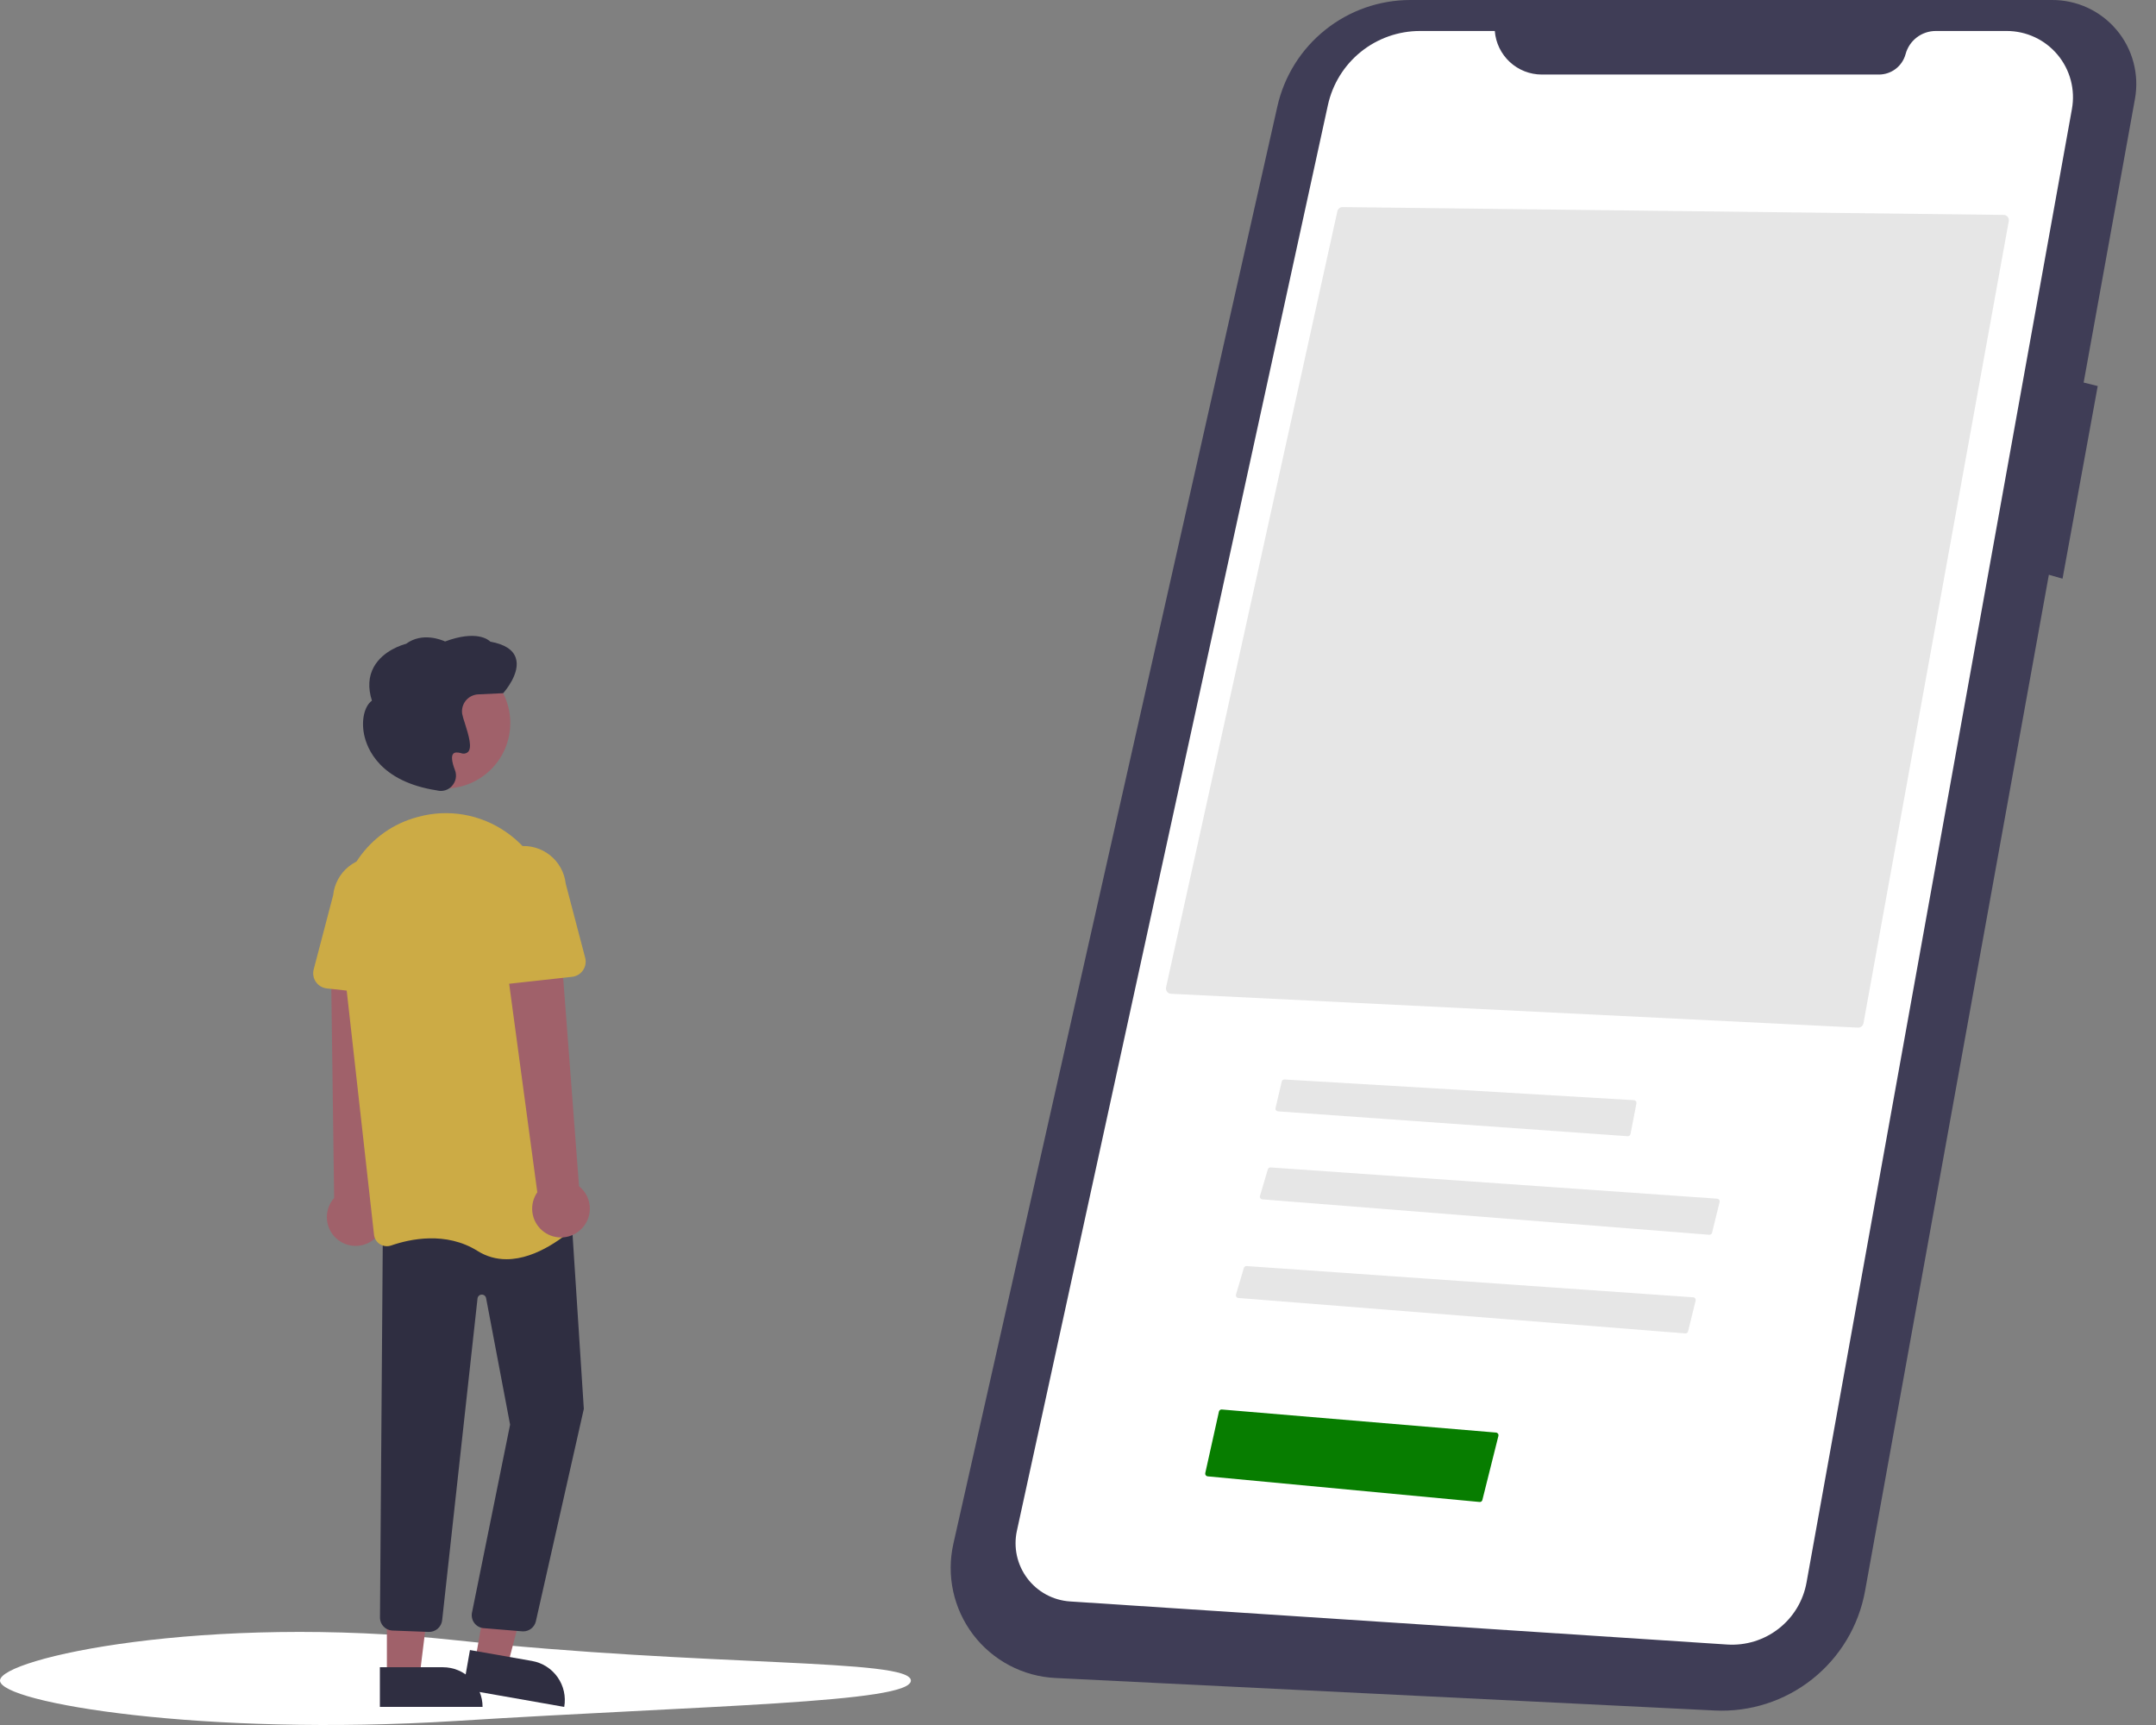 <svg width="100" height="80" viewBox="0 0 100 80" fill="none" xmlns="http://www.w3.org/2000/svg">
<rect x="0" y="0" width="100" height="80" fill="#808080" stroke="none"/>
<g clip-path="url(#clip0_2609_13900)">
<path d="M95.16 1.53964e-05H65.416C63.981 -5.48972e-05 62.589 0.488 61.468 1.385C60.347 2.281 59.564 3.532 59.248 4.932L44.22 71.593C44.056 72.32 44.053 73.074 44.211 73.802C44.37 74.531 44.685 75.215 45.136 75.809C45.587 76.402 46.163 76.89 46.822 77.237C47.482 77.585 48.209 77.784 48.953 77.82L79.53 79.327C81.167 79.408 82.778 78.89 84.061 77.87C85.345 76.85 86.213 75.399 86.505 73.786L95.031 26.656L95.665 26.837L97.297 17.904L96.644 17.741L99.024 4.586C99.126 4.022 99.102 3.443 98.954 2.89C98.807 2.336 98.539 1.822 98.17 1.385C97.801 0.947 97.34 0.595 96.82 0.356C96.3 0.117 95.733 -0.005 95.161 -0L95.16 1.53964e-05Z" fill="#3F3D56"/>
<path d="M69.332 1.437H65.861C64.864 1.437 63.896 1.778 63.12 2.403C62.343 3.029 61.804 3.901 61.591 4.875L47.166 70.992C47.083 71.372 47.083 71.766 47.166 72.147C47.249 72.528 47.414 72.886 47.648 73.197C47.882 73.508 48.181 73.766 48.524 73.951C48.867 74.136 49.245 74.245 49.634 74.27L80.111 76.268C80.971 76.324 81.821 76.062 82.5 75.531C83.179 75.001 83.639 74.239 83.791 73.391L96.101 5.053C96.18 4.61 96.162 4.156 96.047 3.722C95.932 3.287 95.723 2.883 95.434 2.538C95.146 2.194 94.786 1.916 94.379 1.726C93.972 1.536 93.528 1.437 93.078 1.437H89.785C89.466 1.437 89.156 1.542 88.903 1.736C88.65 1.93 88.468 2.202 88.385 2.51C88.312 2.781 88.151 3.022 87.928 3.193C87.704 3.364 87.43 3.457 87.149 3.457H71.513C70.962 3.457 70.431 3.249 70.027 2.874C69.623 2.5 69.374 1.986 69.332 1.437Z" fill="white"/>
<path d="M86.18 47.658C86.239 47.66 86.297 47.641 86.343 47.604C86.39 47.567 86.421 47.514 86.432 47.456L93.171 10.258C93.178 10.223 93.177 10.187 93.168 10.152C93.159 10.117 93.142 10.085 93.12 10.057C93.097 10.029 93.069 10.007 93.037 9.991C93.005 9.975 92.97 9.967 92.934 9.967L62.271 9.604H62.268C62.213 9.605 62.159 9.624 62.115 9.659C62.072 9.694 62.042 9.743 62.03 9.798L54.085 45.787C54.077 45.823 54.077 45.859 54.085 45.894C54.092 45.929 54.107 45.962 54.129 45.991C54.15 46.02 54.178 46.043 54.209 46.06C54.241 46.077 54.276 46.086 54.311 46.088L86.18 47.658Z" fill="#E6E6E6"/>
<path d="M59.57 50.063C59.542 50.063 59.515 50.072 59.493 50.09C59.471 50.107 59.456 50.131 59.45 50.158L59.162 51.389C59.158 51.407 59.158 51.425 59.162 51.442C59.165 51.46 59.173 51.476 59.183 51.491C59.194 51.505 59.207 51.517 59.223 51.526C59.239 51.534 59.256 51.539 59.274 51.541L75.495 52.694C75.525 52.696 75.555 52.687 75.579 52.668C75.603 52.65 75.62 52.623 75.626 52.594L75.902 51.17C75.905 51.153 75.905 51.135 75.901 51.118C75.897 51.101 75.889 51.085 75.878 51.071C75.867 51.057 75.854 51.045 75.838 51.037C75.822 51.029 75.805 51.024 75.788 51.023L59.577 50.063L59.57 50.063Z" fill="#E6E6E6"/>
<path d="M79.278 57.265C79.307 57.267 79.336 57.259 79.36 57.242C79.384 57.225 79.401 57.2 79.408 57.171L79.76 55.744C79.764 55.727 79.764 55.709 79.761 55.691C79.757 55.673 79.75 55.657 79.74 55.642C79.729 55.627 79.715 55.615 79.699 55.606C79.684 55.598 79.666 55.593 79.648 55.591L58.932 54.142C58.904 54.14 58.876 54.148 58.853 54.164C58.83 54.18 58.813 54.203 58.805 54.231L58.44 55.464C58.434 55.481 58.433 55.5 58.436 55.518C58.439 55.536 58.446 55.553 58.456 55.569C58.467 55.584 58.48 55.596 58.496 55.606C58.512 55.615 58.53 55.62 58.548 55.622L79.278 57.265Z" fill="#E6E6E6"/>
<path d="M78.166 61.839C78.195 61.841 78.224 61.833 78.248 61.816C78.272 61.798 78.289 61.773 78.296 61.745L78.647 60.318C78.651 60.3 78.652 60.282 78.648 60.265C78.645 60.247 78.638 60.23 78.627 60.216C78.617 60.201 78.603 60.189 78.587 60.18C78.571 60.172 78.554 60.166 78.536 60.165L57.82 58.716C57.792 58.714 57.764 58.721 57.74 58.738C57.717 58.754 57.7 58.777 57.693 58.804L57.327 60.037C57.322 60.055 57.321 60.074 57.324 60.092C57.327 60.11 57.334 60.127 57.344 60.142C57.354 60.157 57.368 60.17 57.384 60.179C57.4 60.189 57.417 60.194 57.436 60.196L78.166 61.839Z" fill="#E6E6E6"/>
<path d="M42.248 77.94C42.248 78.975 32.779 79.085 21.124 79.814C9.48 80.541 0 78.975 0 77.94C0 76.906 9.524 74.824 21.124 76.067C32.779 77.316 42.248 76.906 42.248 77.94Z" fill="white"/>
<path d="M68.625 69.657C68.654 69.66 68.684 69.653 68.708 69.636C68.732 69.618 68.749 69.593 68.756 69.564L69.5 66.591C69.504 66.574 69.504 66.556 69.501 66.538C69.498 66.52 69.491 66.504 69.48 66.489C69.47 66.475 69.456 66.463 69.441 66.454C69.425 66.445 69.408 66.439 69.39 66.438L56.668 65.368C56.639 65.366 56.609 65.374 56.585 65.392C56.561 65.41 56.544 65.435 56.537 65.464L55.903 68.318C55.9 68.335 55.899 68.353 55.903 68.37C55.907 68.387 55.914 68.403 55.924 68.417C55.934 68.431 55.948 68.443 55.963 68.452C55.978 68.461 55.995 68.466 56.013 68.468L68.625 69.657Z" fill="#077D00"/>
<path d="M17.258 57.543C17.418 57.433 17.552 57.289 17.651 57.122C17.749 56.955 17.81 56.768 17.829 56.575C17.848 56.381 17.824 56.186 17.759 56.003C17.694 55.82 17.59 55.654 17.453 55.515L17.968 44.017L15.346 44.311L15.498 55.558C15.281 55.803 15.161 56.118 15.16 56.445C15.16 56.772 15.28 57.088 15.496 57.332C15.713 57.577 16.013 57.733 16.337 57.772C16.662 57.811 16.989 57.729 17.258 57.542L17.258 57.543Z" fill="#A0616A"/>
<path d="M22.042 77.007L23.535 77.269L25.01 71.637L23.054 71.249L22.042 77.007Z" fill="#A0616A"/>
<path d="M26.17 79.161L21.479 78.336L21.798 76.524L24.676 77.03C25.157 77.115 25.584 77.387 25.864 77.786C26.145 78.186 26.254 78.68 26.17 79.161L26.17 79.161Z" fill="#2F2E41"/>
<path d="M17.945 77.754H19.46L20.181 71.908H17.944L17.945 77.754Z" fill="#A0616A"/>
<path d="M22.383 79.161L17.62 79.161L17.62 77.321L20.543 77.321C21.03 77.321 21.499 77.515 21.844 77.86C22.189 78.205 22.383 78.673 22.383 79.161Z" fill="#2F2E41"/>
<path d="M24.267 75.658C24.244 75.659 24.22 75.657 24.196 75.654L22.413 75.507C22.331 75.498 22.253 75.472 22.182 75.431C22.111 75.39 22.049 75.336 22 75.27C21.951 75.205 21.916 75.13 21.897 75.051C21.878 74.971 21.875 74.889 21.888 74.808L23.659 66.071L22.546 60.203C22.537 60.155 22.511 60.112 22.473 60.082C22.435 60.052 22.387 60.037 22.339 60.039C22.29 60.042 22.244 60.062 22.209 60.095C22.174 60.129 22.153 60.174 22.148 60.222L20.509 75.133C20.494 75.29 20.418 75.435 20.298 75.538C20.178 75.64 20.023 75.692 19.865 75.682L18.185 75.619C18.038 75.609 17.899 75.545 17.796 75.439C17.692 75.334 17.631 75.194 17.624 75.047L17.758 57.028L26.471 55.939L27.079 65.339L27.077 65.349L24.853 75.198C24.821 75.329 24.746 75.445 24.64 75.529C24.533 75.613 24.402 75.658 24.267 75.658Z" fill="#2F2E41"/>
<path d="M20.632 36.567C22.308 36.567 23.668 35.208 23.668 33.531C23.668 31.854 22.308 30.495 20.632 30.495C18.955 30.495 17.596 31.854 17.596 33.531C17.596 35.208 18.955 36.567 20.632 36.567Z" fill="#A0616A"/>
<path d="M23.493 58.399C23.018 58.402 22.552 58.269 22.151 58.015C20.68 57.096 19.009 57.461 18.145 57.761C18.059 57.791 17.967 57.801 17.877 57.791C17.787 57.781 17.7 57.75 17.623 57.702C17.547 57.654 17.483 57.59 17.435 57.514C17.388 57.438 17.358 57.352 17.348 57.263L15.776 43.217C15.512 40.864 16.93 38.651 19.146 37.956C19.23 37.93 19.314 37.905 19.4 37.882C20.09 37.695 20.812 37.661 21.517 37.783C22.221 37.906 22.89 38.181 23.476 38.589C24.073 39.002 24.573 39.541 24.94 40.168C25.306 40.795 25.531 41.495 25.598 42.218L26.922 56.357C26.931 56.449 26.919 56.541 26.886 56.627C26.853 56.713 26.801 56.79 26.733 56.853C26.269 57.282 24.922 58.399 23.493 58.399Z" fill="#CCAB45"/>
<path d="M18.703 46.229L15.156 45.839C15.055 45.828 14.957 45.795 14.87 45.743C14.783 45.691 14.708 45.62 14.651 45.537C14.593 45.453 14.554 45.358 14.537 45.258C14.519 45.158 14.524 45.055 14.55 44.957L15.453 41.515C15.479 41.257 15.557 41.007 15.681 40.779C15.804 40.551 15.972 40.35 16.174 40.187C16.376 40.025 16.609 39.904 16.858 39.831C17.107 39.759 17.368 39.737 17.625 39.766C17.883 39.795 18.133 39.875 18.359 40.001C18.586 40.127 18.785 40.297 18.946 40.5C19.107 40.704 19.225 40.937 19.295 41.187C19.365 41.437 19.385 41.698 19.353 41.955L19.488 45.5C19.491 45.602 19.473 45.703 19.434 45.797C19.396 45.89 19.337 45.975 19.263 46.044C19.188 46.113 19.1 46.166 19.004 46.198C18.907 46.23 18.805 46.24 18.704 46.229L18.703 46.229Z" fill="#CCAB45"/>
<path d="M26.907 57.05C27.053 56.922 27.169 56.763 27.247 56.585C27.325 56.407 27.362 56.215 27.358 56.021C27.353 55.827 27.305 55.636 27.219 55.462C27.133 55.288 27.009 55.136 26.857 55.014L25.983 43.538L23.413 44.117L24.921 55.293C24.735 55.562 24.653 55.889 24.692 56.214C24.731 56.538 24.888 56.837 25.133 57.054C25.378 57.271 25.694 57.39 26.021 57.389C26.348 57.389 26.663 57.268 26.907 57.05H26.907Z" fill="#A0616A"/>
<path d="M22.428 45.507C22.354 45.438 22.295 45.354 22.257 45.26C22.218 45.166 22.2 45.065 22.204 44.963L22.338 41.419C22.309 41.163 22.331 40.903 22.402 40.656C22.473 40.408 22.593 40.177 22.753 39.975C22.914 39.774 23.113 39.606 23.338 39.481C23.564 39.356 23.812 39.277 24.068 39.248C24.324 39.219 24.583 39.241 24.831 39.312C25.079 39.384 25.31 39.503 25.512 39.664C25.713 39.824 25.881 40.023 26.006 40.249C26.131 40.474 26.21 40.722 26.238 40.978L27.142 44.42C27.167 44.519 27.172 44.621 27.154 44.721C27.137 44.822 27.098 44.917 27.04 45C26.983 45.084 26.908 45.154 26.821 45.206C26.734 45.258 26.636 45.291 26.535 45.302L22.988 45.693C22.887 45.704 22.784 45.693 22.688 45.661C22.591 45.629 22.503 45.576 22.429 45.507L22.428 45.507Z" fill="#CCAB45"/>
<path d="M20.451 36.681C20.397 36.681 20.343 36.675 20.29 36.662L20.275 36.658C17.606 36.251 17.016 34.704 16.886 34.058C16.752 33.39 16.905 32.745 17.25 32.494C17.062 31.9 17.092 31.374 17.34 30.929C17.772 30.152 18.709 29.89 18.835 29.858C19.584 29.305 20.48 29.674 20.643 29.749C22.092 29.213 22.645 29.659 22.745 29.759C23.393 29.875 23.788 30.125 23.919 30.502C24.165 31.21 23.387 32.092 23.353 32.129L23.336 32.148L22.176 32.203C22.066 32.209 21.959 32.237 21.86 32.287C21.762 32.336 21.675 32.406 21.605 32.491C21.536 32.577 21.485 32.675 21.456 32.782C21.427 32.888 21.42 32.999 21.437 33.108C21.468 33.248 21.508 33.387 21.556 33.523C21.753 34.142 21.902 34.67 21.711 34.871C21.667 34.91 21.614 34.936 21.557 34.946C21.499 34.956 21.44 34.95 21.386 34.928C21.205 34.879 21.082 34.889 21.021 34.958C20.925 35.064 20.954 35.333 21.102 35.715C21.149 35.836 21.161 35.967 21.139 36.094C21.116 36.222 21.059 36.34 20.973 36.438C20.909 36.514 20.829 36.575 20.739 36.617C20.648 36.658 20.55 36.68 20.451 36.681H20.451Z" fill="#2F2E41"/>
</g>
<defs>
<clipPath id="clip0_2609_13900">
<rect width="99.085" height="80" fill="white"/>
</clipPath>
</defs>
</svg>
